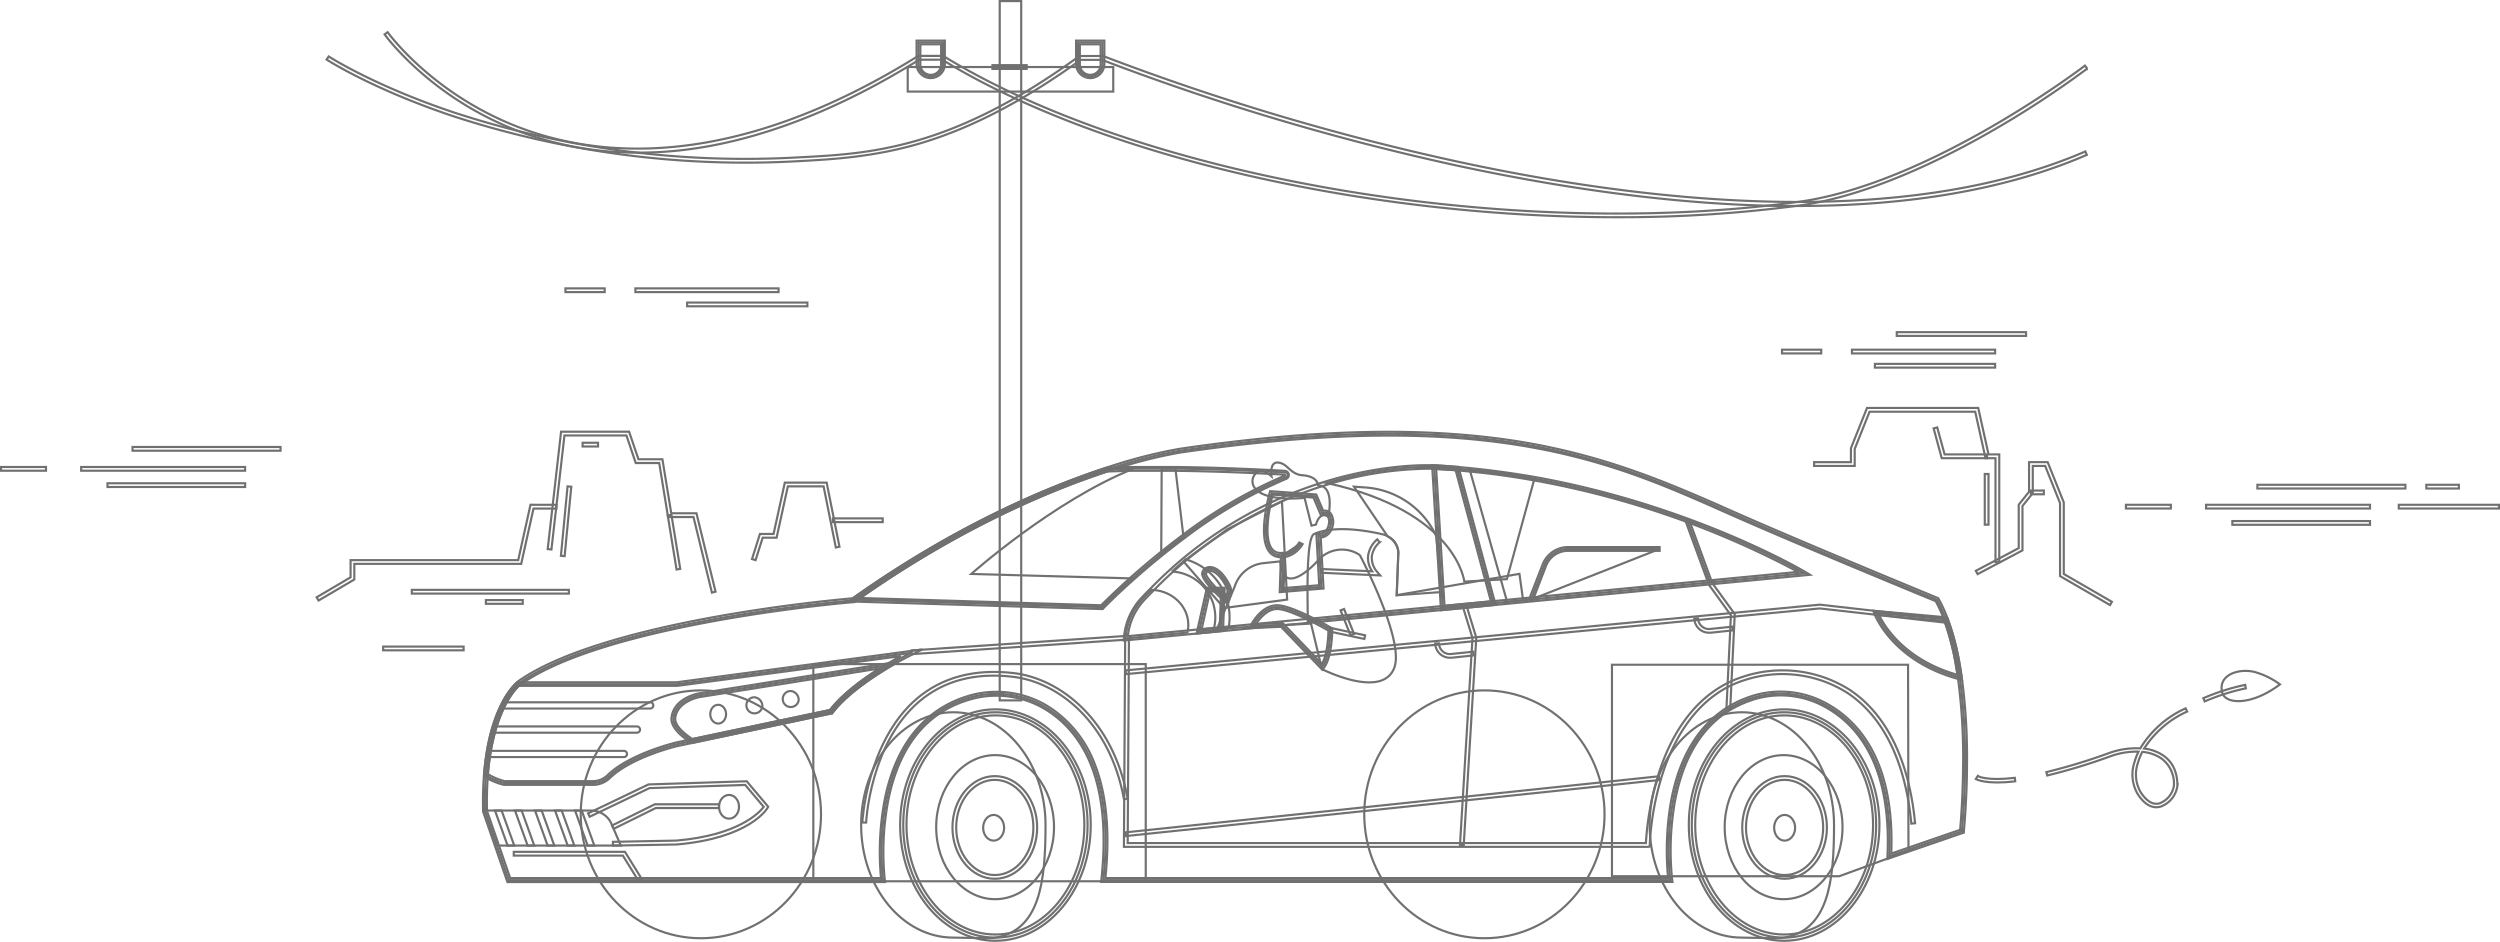 <svg xmlns="http://www.w3.org/2000/svg" width="1154.405" height="434.914" viewBox="0 0 1154.405 434.914">
  <g id="Layer_2" data-name="Layer 2" transform="translate(0.5 0.5)">
    <g id="Layer_1" data-name="Layer 1">
      <g id="Hills" transform="translate(837.186 187.871)">
        <path id="Path_10019" data-name="Path 10019" d="M493.237,162.706h-1.745v-48h-4.6l-4.764-21.456H433.344l-6.858,17.186v7.843H407.74v-1.745h17v-6.447L432.174,91.5h51.351l4.764,21.456h4.948Z" transform="translate(-407.74 -91.5)" fill="none" stroke="#707070" stroke-width="1"/>
        <path id="Path_10020" data-name="Path 10020" d="M506.077,169.681,483,156.314V122.621l-6.878-17.186h-5.708v12.545l-4.764,5.954v20.491L444.931,155.39l-.821-1.519,19.814-10.492v-20.04l4.764-5.975V103.69h8.6l7.433,18.582v33.057l22.216,12.853Z" transform="translate(-369.434 -78.661)" fill="none" stroke="#707070" stroke-width="1"/>
        <rect id="Rectangle_1387" data-name="Rectangle 1387" width="5.954" height="1.725" transform="translate(100.116 38.149)" fill="none" stroke="#707070" stroke-width="1"/>
        <path id="Path_10021" data-name="Path 10021" d="M459.279,110.088H438.357L434.62,96.332l1.663-.452,3.408,12.463h19.588Z" transform="translate(-379.429 -86.887)" fill="none" stroke="#707070" stroke-width="1"/>
        <rect id="Rectangle_1388" data-name="Rectangle 1388" width="1.725" height="23.407" transform="translate(78.803 30.491)" fill="none" stroke="#707070" stroke-width="1"/>
      </g>
      <g id="Hills-2" data-name="Hills" transform="translate(145.718 198.856)">
        <path id="Path_10022" data-name="Path 10022" d="M71.853,157.486l-.883-1.5,15.666-9.219v-7.925h77.407l5.667-25.563H181.7v1.745H171.106l-5.687,25.542H88.361v7.207Z" transform="translate(-70.97 -79.545)" fill="none" stroke="#707070" stroke-width="1"/>
        <rect id="Rectangle_1389" data-name="Rectangle 1389" width="72.52" height="1.725" transform="translate(43.939 73.013)" fill="none" stroke="#707070" stroke-width="1"/>
        <rect id="Rectangle_1390" data-name="Rectangle 1390" width="17.021" height="1.725" transform="translate(78.146 77.735)" fill="none" stroke="#707070" stroke-width="1"/>
        <path id="Path_10023" data-name="Path 10023" d="M198.756,171.136l-8.5-34.9H178.511L174.425,111.3H163.584l-4.291-12.73H130.671l-6.016,52.665-1.725-.205,6.18-54.185h31.415l4.312,12.73H175.9l4.086,24.926h11.642l8.808,36.2Z" transform="translate(-16.244 -96.85)" fill="none" stroke="#707070" stroke-width="1"/>
        <rect id="Rectangle_1391" data-name="Rectangle 1391" width="1.725" height="25.255" transform="matrix(0.987, -0.161, 0.161, 0.987, 162.123, 38.682)" fill="none" stroke="#707070" stroke-width="1"/>
        <rect id="Rectangle_1392" data-name="Rectangle 1392" width="7.125" height="1.725" transform="translate(122.804 5.092)" fill="none" stroke="#707070" stroke-width="1"/>
        <rect id="Rectangle_1393" data-name="Rectangle 1393" width="32.195" height="1.725" transform="translate(112.794 57.287) rotate(-84.54)" fill="none" stroke="#707070" stroke-width="1"/>
        <rect id="Rectangle_1394" data-name="Rectangle 1394" width="37.143" height="1.725" transform="translate(30.716 99.212)" fill="none" stroke="#707070" stroke-width="1"/>
        <path id="Path_10024" data-name="Path 10024" d="M170.523,144.088l-1.643-.513,3.655-11.58h6.3l5.195-23.694h19.321l5.913,29.587-1.684.349-5.646-28.211H185.429l-5.195,23.694h-6.427Z" transform="translate(32.152 -84.79)" fill="none" stroke="#707070" stroke-width="1"/>
        <rect id="Rectangle_1395" data-name="Rectangle 1395" width="22.976" height="1.725" transform="translate(238.401 40.018)" fill="none" stroke="#707070" stroke-width="1"/>
      </g>
      <g id="Power_pole" data-name="Power pole" transform="translate(150.317)">
        <path id="Path_10025" data-name="Path 10025" d="M523.487,86.748c-114.714,0-238.175-27.616-311.927-72.869l.9-1.478c91.923,56.423,261.52,85.415,394.529,67.264,60.632-8.213,131.736-62.377,132.454-62.932l1.047,1.376a446.427,446.427,0,0,1-43.467,28.478c-23.325,13.469-57.86,30.45-89.788,34.8a625.662,625.662,0,0,1-83.751,5.359Z" transform="translate(72.505 13.06)" fill="none" stroke="#707070" stroke-width="1"/>
        <rect id="Rectangle_1396" data-name="Rectangle 1396" width="9.917" height="322.912" transform="translate(310.819)" fill="none" stroke="#707070" stroke-width="1"/>
        <rect id="Rectangle_1397" data-name="Rectangle 1397" width="94.901" height="11.334" transform="translate(268.337 30.449)" fill="none" stroke="#707070" stroke-width="1"/>
        <path id="Path_10026" data-name="Path 10026" d="M206.31,9.31v9.917a5.687,5.687,0,0,0,5.667,5.667h0a5.667,5.667,0,0,0,5.667-5.667V9.31Z" transform="translate(66.976 9.806)" fill="none" stroke="#707070" stroke-width="1"/>
        <path id="Path_10027" data-name="Path 10027" d="M212.419,26.2a6.55,6.55,0,0,1-6.529-6.529V8.89h13.059V19.669A6.529,6.529,0,0,1,212.419,26.2Zm-4.784-15.584v9.055a4.8,4.8,0,1,0,9.589,0V10.615Z" transform="translate(66.533 9.363)" fill="none" stroke="#707070" stroke-width="1"/>
        <path id="Path_10028" data-name="Path 10028" d="M242.18,9.31v9.917a5.688,5.688,0,0,0,5.667,5.667h0a5.667,5.667,0,0,0,5.667-5.667V9.31Z" transform="translate(104.755 9.806)" fill="none" stroke="#707070" stroke-width="1"/>
        <path id="Path_10029" data-name="Path 10029" d="M248.289,26.2a6.55,6.55,0,0,1-6.529-6.529V8.89h13.059V19.669a6.529,6.529,0,0,1-6.529,6.529Zm-4.784-15.584v9.055a4.8,4.8,0,1,0,9.589,0V10.615Z" transform="translate(104.313 9.363)" fill="none" stroke="#707070" stroke-width="1"/>
        <path id="Path_10030" data-name="Path 10030" d="M203.3,62.6A154.218,154.218,0,0,1,147.683,52.52C107.07,36.936,86.455,8.294,86.25,8.006L87.667,7c.205.287,20.532,28.561,60.714,43.939,37.081,14.208,99.089,20.019,184.052-32.852l.226-.144H343.4v1.745H333.131C295.413,43.137,258.989,57.14,224.864,61.308A175.426,175.426,0,0,1,203.3,62.6Z" transform="translate(-59.476 7.373)" fill="none" stroke="#707070" stroke-width="1"/>
        <path id="Path_10031" data-name="Path 10031" d="M752.523,81.606h-8.008c-44.637-.678-94.613-6.919-148.531-18.479a1142.806,1142.806,0,0,1-164.731-48.99H421.4c-26.261,18.89-50.407,31.517-74.122,38.56-21.682,6.386-40.8,7.371-56.156,8.213a435,435,0,0,1-159.68-20.84C94.3,27.626,73.415,14.136,73.21,13.993l.945-1.437c.205.123,20.943,13.531,57.9,25.891A432.966,432.966,0,0,0,291.017,59.164c33.036-1.684,70.467-3.614,129.58-46.649l.226-.164h10.923A1135.235,1135.235,0,0,0,596.354,61.32c84.511,18.212,203.27,32.174,288.972-4.887L886,58.014C849.805,73.68,804.921,81.606,752.523,81.606Z" transform="translate(-73.21 13.007)" fill="none" stroke="#707070" stroke-width="1"/>
        <rect id="Rectangle_1398" data-name="Rectangle 1398" width="15.81" height="1.725" transform="translate(307.451 29.587)" fill="none" stroke="#707070" stroke-width="1"/>
      </g>
      <g id="Cloud" transform="translate(981.179 223.351)">
        <rect id="Rectangle_1399" data-name="Rectangle 1399" width="63.568" height="1.725" transform="translate(49.134 16.754)" fill="none" stroke="#707070" stroke-width="1"/>
        <rect id="Rectangle_1400" data-name="Rectangle 1400" width="15.03" height="1.725" transform="translate(138.717)" fill="none" stroke="#707070" stroke-width="1"/>
        <rect id="Rectangle_1401" data-name="Rectangle 1401" width="68.352" height="1.725" transform="translate(60.694)" fill="none" stroke="#707070" stroke-width="1"/>
        <rect id="Rectangle_1402" data-name="Rectangle 1402" width="46.239" height="1.725" transform="translate(125.986 9.24)" fill="none" stroke="#707070" stroke-width="1"/>
        <rect id="Rectangle_1403" data-name="Rectangle 1403" width="75.703" height="1.725" transform="translate(36.999 9.24)" fill="none" stroke="#707070" stroke-width="1"/>
        <rect id="Rectangle_1404" data-name="Rectangle 1404" width="20.738" height="1.725" transform="translate(0 9.24)" fill="none" stroke="#707070" stroke-width="1"/>
      </g>
      <g id="Cloud-2" data-name="Cloud" transform="translate(0 205.898)">
        <rect id="Rectangle_1405" data-name="Rectangle 1405" width="63.568" height="1.725" transform="translate(49.134 16.754)" fill="none" stroke="#707070" stroke-width="1"/>
        <rect id="Rectangle_1406" data-name="Rectangle 1406" width="68.352" height="1.725" transform="translate(60.694)" fill="none" stroke="#707070" stroke-width="1"/>
        <rect id="Rectangle_1407" data-name="Rectangle 1407" width="75.703" height="1.725" transform="translate(36.979 9.24)" fill="none" stroke="#707070" stroke-width="1"/>
        <rect id="Rectangle_1408" data-name="Rectangle 1408" width="20.738" height="1.725" transform="translate(0 9.24)" fill="none" stroke="#707070" stroke-width="1"/>
      </g>
      <g id="Cloud-3" data-name="Cloud" transform="translate(822.362 152.884)">
        <rect id="Rectangle_1409" data-name="Rectangle 1409" width="55.519" height="1.725" transform="translate(42.892 14.64)" fill="none" stroke="#707070" stroke-width="1"/>
        <rect id="Rectangle_1410" data-name="Rectangle 1410" width="59.708" height="1.725" transform="translate(52.994)" fill="none" stroke="#707070" stroke-width="1"/>
        <rect id="Rectangle_1411" data-name="Rectangle 1411" width="66.114" height="1.725" transform="translate(32.297 8.09)" fill="none" stroke="#707070" stroke-width="1"/>
        <rect id="Rectangle_1412" data-name="Rectangle 1412" width="18.11" height="1.725" transform="translate(0 8.09)" fill="none" stroke="#707070" stroke-width="1"/>
      </g>
      <g id="Cloud-4" data-name="Cloud" transform="translate(260.597 132.66)">
        <rect id="Rectangle_1413" data-name="Rectangle 1413" width="55.519" height="1.725" transform="translate(56.197 6.55)" fill="none" stroke="#707070" stroke-width="1"/>
        <rect id="Rectangle_1414" data-name="Rectangle 1414" width="66.114" height="1.725" transform="translate(32.297)" fill="none" stroke="#707070" stroke-width="1"/>
        <rect id="Rectangle_1415" data-name="Rectangle 1415" width="18.11" height="1.725" fill="none" stroke="#707070" stroke-width="1"/>
      </g>
      <g id="Car" transform="translate(222.519 198.89)">
        <path id="Path_10032" data-name="Path 10032" d="M499.19,235.2,467.2,246.922H362.28V149.25H499Z" transform="translate(159.047 -41.694)" fill="none" stroke="#707070" stroke-width="1"/>
        <path id="Path_10033" data-name="Path 10033" d="M455.9,211.969c0,26.528-2.669,48.929-23.653,52.152-1.766.267-17.1-.123-18.931-.123-23.51,0-42.564-23.284-42.564-52.029S389.8,159.94,413.314,159.94,455.9,183.244,455.9,211.969Z" transform="translate(167.968 -30.435)" fill="none" stroke="#707070" stroke-width="1"/>
        <ellipse id="Ellipse_139" data-name="Ellipse 139" cx="42.564" cy="52.029" rx="42.564" ry="52.029" transform="translate(558.182 129.505)" fill="none" stroke="#707070" stroke-width="1"/>
        <path id="Path_10034" data-name="Path 10034" d="M423.581,266.151c-24.29,0-44.021-24-44.021-53.487s19.732-53.384,44.021-53.384,44,23.982,44,53.384S447.769,266.151,423.581,266.151Zm0-104.078c-22.586,0-41.065,22.709-41.065,50.592S401,263.256,423.581,263.256s41.065-22.586,41.065-50.592S446.167,162.072,423.581,162.072Z" transform="translate(177.247 -31.13)" fill="none" stroke="#707070" stroke-width="1"/>
        <ellipse id="Ellipse_140" data-name="Ellipse 140" cx="27.205" cy="33.262" rx="27.205" ry="33.262" transform="translate(573.376 149.298)" fill="none" stroke="#707070" stroke-width="1"/>
        <ellipse id="Ellipse_141" data-name="Ellipse 141" cx="55.478" cy="57.224" rx="55.478" ry="57.224" transform="translate(406.941 119.403)" fill="none" stroke="#707070" stroke-width="1"/>
        <rect id="Rectangle_1416" data-name="Rectangle 1416" width="153.5" height="100.28" transform="translate(152.545 107.268)" fill="none" stroke="#707070" stroke-width="1"/>
        <path id="Path_10035" data-name="Path 10035" d="M278.568,211.969c0,26.528-2.669,48.929-23.653,52.152-1.766.267-17.1-.123-18.931-.123-23.51,0-42.564-23.284-42.564-52.029s19.054-52.029,42.564-52.029S278.568,183.244,278.568,211.969Z" transform="translate(-18.802 -30.435)" fill="none" stroke="#707070" stroke-width="1"/>
        <ellipse id="Ellipse_142" data-name="Ellipse 142" cx="55.478" cy="57.224" rx="55.478" ry="57.224" transform="translate(45.141 119.403)" fill="none" stroke="#707070" stroke-width="1"/>
        <path id="Path_10036" data-name="Path 10036" d="M792.252,250.825c0,6.16-.246,11.745-.472,16.426-.431,8.357-.965,13.633-.965,13.633l-33.529,11.56c2.053-45.664-16.775-63.794-31.743-70.98a43.261,43.261,0,0,0-32.954-1.622c-45.479,15.913-36.424,83.587-36.424,83.587H394.356c5.318-48.272-10.43-69.112-24.762-78.6a44.617,44.617,0,0,0-34.371-6.344c-52.111,12.319-42.584,84.942-42.584,84.942H119.818l-10.964-31.8v-.287a156.663,156.663,0,0,1,.411-16.241c2.218-28.745,12.114-39.648,14.8-42.132l.7-.575c41.065-28.889,154.3-38.149,154.3-38.149l.39-.267c47.224-33.488,89.275-51.105,116.747-60.1a223.579,223.579,0,0,1,33.427-8.685c138.7-20.224,194.5,1.951,252.548,27.739,36.157,16.056,97.1,41.065,97.1,41.065q.534.924.985,1.848a71.131,71.131,0,0,1,3.141,7.166,117.72,117.72,0,0,1,5.667,21.785c.308,1.7.575,3.408.821,5.133a282.485,282.485,0,0,1,2.361,40.9Z" transform="translate(-107.919 -96.393)" fill="none" stroke="#707070" stroke-width="1"/>
        <path id="Path_10037" data-name="Path 10037" d="M656.62,304.7H393.806l.123-.965c4.106-38.108-4.106-64.266-24.372-77.777a43.734,43.734,0,0,0-33.694-6.16c-21.272,5.072-34.782,20.7-40.2,46.465a126.989,126.989,0,0,0-1.745,37.513l.144.986h-174.4l-11.231-32.523v-.575a161.723,161.723,0,0,1,.411-16.3c2.238-28.745,12.114-39.956,15.091-42.707a7.589,7.589,0,0,1,.76-.637c21.333-15.03,62.3-24.639,92.888-30.059,31.5-5.585,58.784-7.987,61.6-8.213l.185-.123c47.615-33.714,89.911-51.331,117.034-60.242a230.833,230.833,0,0,1,33.57-8.644c63.794-9.3,113.605-10.266,156.805-3.388,37.882,6.16,66.011,17.76,96.235,31.189,35.726,15.871,96.5,40.777,97.077,41.065l.287.123.144.267c.328.6.678,1.232,1.006,1.868a69.361,69.361,0,0,1,3.182,7.248,120.468,120.468,0,0,1,5.708,21.949c.308,1.868.575,3.552.8,5.154a277.924,277.924,0,0,1,2.423,41.065c0,5.3-.205,10.821-.493,16.426-.411,8.213-.965,13.634-.965,13.675v.554L756.92,294.087v-1.273c2.053-44.576-15.851-62.767-31.25-70.159a42.071,42.071,0,0,0-32.3-1.581c-18.479,6.488-30.2,22.319-34.7,47.06a129.56,129.56,0,0,0-1.17,35.583l.144.986Zm-260.761-1.745H655.634a132.431,132.431,0,0,1,1.273-35.09c4.537-25.07,16.939-41.8,35.849-48.436a43.693,43.693,0,0,1,33.611,1.663c15.728,7.556,34.022,25.932,32.3,70.529l31.8-10.964c.144-1.56.554-6.324.9-13.038.267-5.564.431-11.046.472-16.323h0a277.7,277.7,0,0,0-2.382-40.88c-.226-1.6-.493-3.265-.8-5.092a118.763,118.763,0,0,0-5.544-21.641,70.275,70.275,0,0,0-3.1-7.063c-.288-.534-.554-1.068-.842-1.56-4.537-1.868-62.336-25.6-96.831-40.921-53.672-23.859-109.191-48.518-252.076-27.678a221.182,221.182,0,0,0-33.283,8.644c-26.98,8.829-69.071,26.4-116.521,60l-.575.411h-.226c-1.15,0-113.523,9.548-153.89,37.985h0s-.226.164-.6.493c-2.854,2.649-12.319,13.408-14.537,41.558-.39,5.071-.534,10.492-.411,16.159v.164l10.718,31.065H292.171a129.7,129.7,0,0,1,1.889-37.122c5.482-26.1,19.814-42.625,41.475-47.779a45.459,45.459,0,0,1,34.987,6.406A53.815,53.815,0,0,1,390.6,249.614c5.688,14.024,7.412,31.948,5.174,53.343Z" transform="translate(-108.375 -96.866)" fill="none" stroke="#707070" stroke-width="1"/>
        <path id="Path_10038" data-name="Path 10038" d="M280.395,132.36l-.7,18.315-10.287.986,4.332-19.3Z" transform="translate(61.233 -59.483)" fill="none" stroke="#707070" stroke-width="1"/>
        <path id="Path_10039" data-name="Path 10039" d="M268.87,153.088l4.743-21.148h8.213l-.76,19.957Zm6.16-19.424-3.84,17.473,8.336-.821.637-16.652Z" transform="translate(60.664 -59.926)" fill="none" stroke="#707070" stroke-width="1"/>
        <ellipse id="Ellipse_143" data-name="Ellipse 143" cx="42.564" cy="52.029" rx="42.564" ry="52.029" transform="translate(194.062 129.505)" fill="none" stroke="#707070" stroke-width="1"/>
        <path id="Path_10040" data-name="Path 10040" d="M246.191,266.151c-24.269,0-44-24-44-53.487s19.732-53.384,44-53.384,44.021,23.982,44.021,53.384S270.46,266.151,246.191,266.151Zm0-104.078c-22.586,0-41.065,22.709-41.065,50.592s18.479,50.592,41.065,50.592,41.065-22.586,41.065-50.592S268.879,162.072,246.191,162.072Z" transform="translate(-9.566 -31.13)" fill="none" stroke="#707070" stroke-width="1"/>
        <path id="Path_10041" data-name="Path 10041" d="M252.48,185.343l.123-1.643a30.471,30.471,0,0,1,8.213-18.212c1.252-1.355,2.567-2.731,4.107-4.23a189.6,189.6,0,0,1,81.021-49.442c28.417-8.6,49.483-7.392,49.688-7.371h.185c3.449.185,6.9.431,10.636.739,1.868.144,3.778.329,5.852.534,9.917.986,20,2.382,29.957,4.106,72.849,13.038,124.323,43.488,124.837,43.8l2.259,1.355Zm140.051-79.337a164.587,164.587,0,0,0-46.075,7.351,187.911,187.911,0,0,0-80.425,49.113c-1.458,1.478-2.772,2.854-4,4.107a28.869,28.869,0,0,0-7.659,16.754l309.5-29.69a415.242,415.242,0,0,0-121.9-42.235c-9.917-1.766-19.958-3.183-29.813-4.106-2.053-.205-3.983-.39-5.831-.534-3.716-.308-7.166-.554-10.533-.739h-.246S394.441,106.006,392.531,106.006Z" transform="translate(43.402 -88.957)" fill="none" stroke="#707070" stroke-width="1"/>
        <path id="Path_10042" data-name="Path 10042" d="M390.991,109.113a221.912,221.912,0,0,0-47.224,27.513h0c-3.634,2.69-7.063,5.359-10.266,7.967h0c-5.01,4.106-9.486,7.864-13.284,11.272-8.726,7.761-13.942,13.161-13.942,13.161L191.95,165.577c47.224-33.488,89.275-51.105,116.747-60.1l6.488-.205,5.462-.123h19.4c21.354.246,41.516,1.252,50.674,1.766a1.109,1.109,0,0,1,.267,2.2Z" transform="translate(-20.351 -88.142)" fill="none" stroke="#707070" stroke-width="1"/>
        <path id="Path_10043" data-name="Path 10043" d="M308,170.381h-.39L190.58,166.849l2.053-1.5c47.615-33.714,89.911-51.331,117.034-60.242h.1l6.632-.205,5.482-.123h19.444c21.087.246,40.818,1.211,50.715,1.766a2.053,2.053,0,0,1,1.848,1.663,1.93,1.93,0,0,1-1.211,2.053h0a217.89,217.89,0,0,0-47,27.411c-3.408,2.546-6.858,5.215-10.266,7.967h0c-4.5,3.614-8.952,7.412-13.243,11.231-8.6,7.659-13.839,13.079-13.88,13.141Zm-112.066-5.113,111.347,3.367c1.191-1.211,6.16-6.16,13.7-12.956,4.332-3.84,8.808-7.638,13.346-11.293h0c3.429-2.751,6.878-5.441,10.266-7.967A220.863,220.863,0,0,1,392,108.784h0a.246.246,0,0,0,.164-.267.226.226,0,0,0-.246-.205c-9.876-.554-29.587-1.519-50.612-1.766H321.925c-1.827,0-3.655,0-5.462.123l-6.365.185c-26.466,8.644-67.675,25.85-114.16,58.415Z" transform="translate(-21.794 -88.532)" fill="none" stroke="#707070" stroke-width="1"/>
        <path id="Path_10044" data-name="Path 10044" d="M494.391,239.28H252.52l.575-95.66h1.745l-.575,93.915H493.549a133.256,133.256,0,0,1,6.16-32.852c7.6-23.222,21.087-38.457,39.011-44.062a58,58,0,0,1,48.949,6.16c16.98,11.272,27.411,32.564,30.183,61.6l-1.725.164c-2.71-28.478-12.894-49.278-29.423-60.283a56.156,56.156,0,0,0-47.471-6.016c-21.908,6.837-32.667,27.1-37.841,42.892a128.963,128.963,0,0,0-6.057,33.16v.862Z" transform="translate(43.444 -47.624)" fill="none" stroke="#707070" stroke-width="1"/>
        <path id="Path_10045" data-name="Path 10045" d="M329.825,246.3l-1.725-.1,5.77-95.5-4.291-14,1.663-.513,4.373,14.311v.144Z" transform="translate(123.047 -55.46)" fill="none" stroke="#707070" stroke-width="1"/>
        <path id="Path_10046" data-name="Path 10046" d="M394.126,189.448l-1.745-.082,2.074-43.221-10.574-14.64,1.4-1.006,10.944,15.112Z" transform="translate(181.797 -61.442)" fill="none" stroke="#707070" stroke-width="1"/>
        <ellipse id="Ellipse_144" data-name="Ellipse 144" cx="27.205" cy="33.262" rx="27.205" ry="33.262" transform="translate(209.276 149.298)" fill="none" stroke="#707070" stroke-width="1"/>
        <path id="Path_10047" data-name="Path 10047" d="M233.507,221.709c-10.779,0-19.547-10.636-19.547-23.694s8.767-23.715,19.547-23.715,19.567,10.636,19.567,23.715S244.286,221.709,233.507,221.709Zm0-45.684c-9.814,0-17.822,9.876-17.822,21.99s8.008,21.97,17.822,21.97,17.822-9.856,17.822-21.97S243.342,176.025,233.507,176.025Z" transform="translate(2.831 -15.311)" fill="none" stroke="#707070" stroke-width="1"/>
        <ellipse id="Ellipse_145" data-name="Ellipse 145" cx="4.846" cy="5.934" rx="4.846" ry="5.934" transform="translate(230.958 176.914)" fill="none" stroke="#707070" stroke-width="1"/>
        <ellipse id="Ellipse_146" data-name="Ellipse 146" cx="4.846" cy="5.934" rx="4.846" ry="5.934" transform="translate(596.208 176.914)" fill="none" stroke="#707070" stroke-width="1"/>
        <path id="Path_10048" data-name="Path 10048" d="M411.137,221.709c-10.8,0-19.567-10.636-19.567-23.694s8.767-23.715,19.567-23.715,19.547,10.636,19.547,23.715S421.917,221.709,411.137,221.709Zm0-45.684c-9.835,0-17.822,9.876-17.822,21.99s7.987,21.97,17.822,21.97,17.822-9.856,17.822-21.97S420.952,176.025,411.137,176.025Z" transform="translate(189.896 -15.311)" fill="none" stroke="#707070" stroke-width="1"/>
        <path id="Path_10049" data-name="Path 10049" d="M305.412,146.58s-4.353,2.053-10.266,5.626c-8.5,5.072-20.245,13-26.692,21.538l-64.246,13.572-6.837,1.437s-21.333,5.051-31.456,14.886a10.553,10.553,0,0,1-7.33,3.039h-41a28.15,28.15,0,0,1-8.562-3.532q.349-4.5.924-8.439c.144-.986.308-2.053.472-2.875.534-3.059,1.15-5.852,1.827-8.377.267-1.006.554-2.053.842-2.9a67.985,67.985,0,0,1,3.141-8.213c.493-1.047.986-2.053,1.458-2.875a32.563,32.563,0,0,1,6.16-8.4h73.424Z" transform="translate(-107.695 -44.506)" fill="none" stroke="#707070" stroke-width="1"/>
        <path id="Path_10050" data-name="Path 10050" d="M158.976,208.352H117.911a29.649,29.649,0,0,1-8.849-3.655l-.452-.267V203.9c.226-2.916.534-5.79.945-8.5.144-.986.287-2.053.452-2.9.534-3,1.15-5.852,1.848-8.459.287-1.047.575-2.053.862-2.916a62.832,62.832,0,0,1,3.182-8.377c.472-1.006.965-2.053,1.478-2.957a33.385,33.385,0,0,1,6.406-8.6l.246-.226H197.7L311.018,145.81l-4.8,2.443s-4.394,2.053-10.266,5.605c-8.562,5.071-20.1,12.915-26.487,21.292l-.185.267h-.329l-71.083,15.03c-.185,0-21.189,5.092-31.045,14.66A11.334,11.334,0,0,1,158.976,208.352Zm-40.88-1.725h40.88a9.568,9.568,0,0,0,6.714-2.792c10.266-9.9,31-14.886,31.887-15.112l70.775-14.948c6.591-8.521,18.171-16.426,26.795-21.5,2.238-1.335,4.291-2.484,5.934-3.388L197.823,162.626H124.6a31.723,31.723,0,0,0-5.729,7.925c-.493.9-.965,1.868-1.417,2.833a66.952,66.952,0,0,0-3.121,8.213c-.287.883-.554,1.827-.821,2.854-.7,2.567-1.314,5.359-1.827,8.213-.144.924-.308,1.889-.452,2.875-.37,2.5-.657,5.133-.883,7.823a28.479,28.479,0,0,0,7.741,3.265Z" transform="translate(-108.127 -45.317)" fill="none" stroke="#707070" stroke-width="1"/>
        <path id="Path_10051" data-name="Path 10051" d="M171.536,198.22H114.312l-5.482-15.892v-.287h48.99a10.266,10.266,0,0,1,9.465,6.262Z" transform="translate(-107.896 -7.159)" fill="none" stroke="#707070" stroke-width="1"/>
        <path id="Path_10052" data-name="Path 10052" d="M250.723,149.32c-8.5,5.072-20.245,13-26.692,21.538L159.785,184.43c-4.825-3.183-8.952-7-8.562-10.7.862-8.377,11.56-10.389,11.56-10.389Z" transform="translate(-63.273 -41.621)" fill="none" stroke="#707070" stroke-width="1"/>
        <path id="Path_10053" data-name="Path 10053" d="M160.046,186.155l-.308-.205c-6.3-4.106-9.322-8.008-8.952-11.5.924-8.911,11.786-11.067,12.319-11.17l92.4-14.722-3.9,2.32c-8.562,5.072-20.1,12.915-26.487,21.292l-.185.267H224.6ZM247,151.681l-83.669,13.3s-10.04,2.053-10.821,9.65c-.287,2.69,2.443,6.036,7.884,9.671l63.65-13.428c5.585-7.33,14.968-14.188,22.955-19.2Z" transform="translate(-63.738 -42.421)" fill="none" stroke="#707070" stroke-width="1"/>
        <path id="Path_10054" data-name="Path 10054" d="M182.648,159.137h0a1.437,1.437,0,0,1-1.437,1.437H112.53c.493-1.047.986-2.053,1.458-2.875h67.264A1.437,1.437,0,0,1,182.648,159.137Z" transform="translate(-103.999 -32.794)" fill="none" stroke="#707070" stroke-width="1"/>
        <path id="Path_10055" data-name="Path 10055" d="M111.432,163.13h65.7a1.458,1.458,0,0,1,1.437,1.437h0a1.458,1.458,0,0,1-1.437,1.458H110.59Z" transform="translate(-106.042 -27.075)" fill="none" stroke="#707070" stroke-width="1"/>
        <path id="Path_10056" data-name="Path 10056" d="M109.942,168.62H172.3a1.437,1.437,0,0,1,1.437,1.437h0a1.437,1.437,0,0,1-1.437,1.437H109.47Z" transform="translate(-107.221 -21.293)" fill="none" stroke="#707070" stroke-width="1"/>
        <path id="Path_10057" data-name="Path 10057" d="M143.488,205.15v-1.725l29.361-.575c28.91-2.5,38.457-13.141,40.264-15.564l-8.562-10.143-44.227,1.478-27.575,13.223-.739-1.56,27.9-13.367h.185l45.171-1.458,9.917,11.765-.308.534c-.329.575-8.4,14-41.989,16.9Z" transform="translate(-83.482 -14.089)" fill="none" stroke="#707070" stroke-width="1"/>
        <path id="Path_10058" data-name="Path 10058" d="M195.435,220.419H193.69c0-.37,2.053-37.451,25.173-57.2,11.642-9.9,26.692-13.88,44.576-11.827,21.477,2.484,46.116,21.374,52.768,58l-1.7.308c-6.488-35.767-30.429-54.185-51.331-56.587-17.432-2.053-31.969,1.848-43.241,11.437C197.365,183.707,195.435,220.049,195.435,220.419Z" transform="translate(-18.518 -39.994)" fill="none" stroke="#707070" stroke-width="1"/>
        <ellipse id="Ellipse_147" data-name="Ellipse 147" cx="4.62" cy="5.482" rx="4.62" ry="5.482" transform="translate(108.996 167.674)" fill="none" stroke="#707070" stroke-width="1"/>
        <path id="Path_10059" data-name="Path 10059" d="M183.133,159.492a3.7,3.7,0,1,1-3.634-4.332A4.106,4.106,0,0,1,183.133,159.492Z" transform="translate(-37.364 -35.47)" fill="none" stroke="#707070" stroke-width="1"/>
        <path id="Path_10060" data-name="Path 10060" d="M175,160.9a3.716,3.716,0,1,1-3.655-4.332A4.106,4.106,0,0,1,175,160.9Z" transform="translate(-45.981 -33.985)" fill="none" stroke="#707070" stroke-width="1"/>
        <ellipse id="Ellipse_148" data-name="Ellipse 148" cx="3.655" cy="4.332" rx="3.655" ry="4.332" transform="translate(104.951 126.055)" fill="none" stroke="#707070" stroke-width="1"/>
        <path id="Path_10061" data-name="Path 10061" d="M393.369,151.634l-7.392.7-92.067,8.849c.123-5.934-1.17-38.4,2.977-40.2,9.24-4.106,24.1-1.581,31.435.123a9.732,9.732,0,0,1,7.453,8.213l-.76,19.916,56.649-9.835Z" transform="translate(86.934 -73.809)" fill="none" stroke="#707070" stroke-width="1"/>
        <path id="Path_10062" data-name="Path 10062" d="M253.064,167.812l-.164-1.725L573.472,135.74l58.743,6.652-.185,1.725-58.579-6.632Z" transform="translate(43.844 -55.923)" fill="none" stroke="#707070" stroke-width="1"/>
        <rect id="Rectangle_1417" data-name="Rectangle 1417" width="247.62" height="1.725" transform="translate(296.767 184.952) rotate(-6)" fill="none" stroke="#707070" stroke-width="1"/>
        <path id="Path_10063" data-name="Path 10063" d="M324.179,137.722,296.83,136.47v-1.725l23.653,1.068a10.862,10.862,0,0,1-1.868-7.227,12.32,12.32,0,0,1,4.23-7.535l1.068,1.376-.534-.7.534.7a10.574,10.574,0,0,0-3.573,6.365,9.958,9.958,0,0,0,2.566,7.433Z" transform="translate(90.113 -71.396)" fill="none" stroke="#707070" stroke-width="1"/>
        <path id="Path_10064" data-name="Path 10064" d="M138.18,191.953l-.78-1.54,19.732-9.773H186.8v1.725H157.542Z" transform="translate(-77.805 -8.633)" fill="none" stroke="#707070" stroke-width="1"/>
        <path id="Path_10065" data-name="Path 10065" d="M484.714,153.24,347.558,166.4l-17.268-61C419.544,114.249,484.714,153.24,484.714,153.24Z" transform="translate(125.354 -87.879)" fill="none" stroke="#707070" stroke-width="1"/>
        <path id="Path_10066" data-name="Path 10066" d="M379.2,116.77l10.369,28.253Z" transform="translate(176.868 -75.903)" fill="none" stroke="#707070" stroke-width="1"/>
        <rect id="Rectangle_1418" data-name="Rectangle 1418" width="1.725" height="30.1" transform="translate(555.275 41.122) rotate(-20.14)" fill="none" stroke="#707070" stroke-width="1"/>
        <path id="Path_10067" data-name="Path 10067" d="M403.46,123.21H361.245a11.827,11.827,0,0,0-11.005,7.535L344.08,146.6Z" transform="translate(139.878 -69.121)" fill="none" stroke="#707070" stroke-width="1"/>
        <path id="Path_10068" data-name="Path 10068" d="M345.3,147.347l-1.622-.636,6.16-15.83a12.566,12.566,0,0,1,11.806-8.09h42.235v1.745H361.666A10.862,10.862,0,0,0,351.4,131.5Z" transform="translate(139.457 -69.563)" fill="none" stroke="#707070" stroke-width="1"/>
        <path id="Path_10069" data-name="Path 10069" d="M394.037,110.226l-12.71,46.342-19.649,1.15s-3.552-32.462-63.548-45.541c28.6-8.644,49.4-7.33,49.4-7.33q8.439.431,16.631,1.273C374.469,107.064,384.448,108.5,394.037,110.226Z" transform="translate(91.482 -88.537)" fill="none" stroke="#707070" stroke-width="1"/>
        <path id="Path_10070" data-name="Path 10070" d="M349.588,167.692l-1.581.144-21.764,2.053L322.3,104.76c3.573.205,7.084.452,10.574.739Z" transform="translate(116.938 -88.553)" fill="none" stroke="#707070" stroke-width="1"/>
        <path id="Path_10071" data-name="Path 10071" d="M325.936,171.357,321.83,104.38h.986c3.388.185,6.837.431,10.574.739h.616l.144.6,17,63.137Zm-2.217-65.149,3.84,63.1,21.436-2.053-16.3-60.591c-3.141-.164-6.078-.37-8.973-.534Z" transform="translate(116.443 -88.953)" fill="none" stroke="#707070" stroke-width="1"/>
        <path id="Path_10072" data-name="Path 10072" d="M281.83,148.62a15.033,15.033,0,0,1-.411,3.491l-28.5,2.73v-.616a29.382,29.382,0,0,1,7.9-17.7c1.335-1.437,2.669-2.833,4.106-4.106C274.356,132.728,281.83,139.873,281.83,148.62Z" transform="translate(43.865 -59.42)" fill="none" stroke="#707070" stroke-width="1"/>
        <path id="Path_10073" data-name="Path 10073" d="M119.981,198.24l-5.852-16.2H111.07l5.852,16.2Z" transform="translate(-105.536 -7.159)" fill="none" stroke="#707070" stroke-width="1"/>
        <path id="Path_10074" data-name="Path 10074" d="M124.481,198.24h-3.059l-5.852-16.2h3.08Z" transform="translate(-100.797 -7.159)" fill="none" stroke="#707070" stroke-width="1"/>
        <path id="Path_10075" data-name="Path 10075" d="M128.991,198.24l-5.852-16.2H120.08l5.831,16.2Z" transform="translate(-96.047 -7.159)" fill="none" stroke="#707070" stroke-width="1"/>
        <path id="Path_10076" data-name="Path 10076" d="M133.491,198.24h-3.059l-5.852-16.2h3.08Z" transform="translate(-91.307 -7.159)" fill="none" stroke="#707070" stroke-width="1"/>
        <path id="Path_10077" data-name="Path 10077" d="M137.991,198.24l-5.831-16.2h-3.08l5.852,16.2Z" transform="translate(-86.568 -7.159)" fill="none" stroke="#707070" stroke-width="1"/>
        <path id="Path_10078" data-name="Path 10078" d="M172.934,204.8l-7.248-11.724H115.3V191.33h51.351l7.761,12.545Z" transform="translate(-101.081 2.626)" fill="none" stroke="#707070" stroke-width="1"/>
        <path id="Path_10079" data-name="Path 10079" d="M320.607,105.19c-36.958,14.886-74.758,48.559-74.758,48.559l74.327,2.053c-8.726,7.761-13.941,13.161-13.941,13.161L191.91,165.514c47.224-33.488,89.275-51.105,116.747-60.1l6.488-.205Z" transform="translate(-20.393 -88.1)" fill="none" stroke="#707070" stroke-width="1"/>
        <path id="Path_10080" data-name="Path 10080" d="M271.176,136.658h0l-10.266,7.967h0l.205-39.5h6.344Z" transform="translate(52.28 -88.174)" fill="none" stroke="#707070" stroke-width="1"/>
        <rect id="Rectangle_1419" data-name="Rectangle 1419" width="98.761" height="1.725" transform="translate(197.935 100.94) rotate(-3.86)" fill="none" stroke="#707070" stroke-width="1"/>
        <rect id="Rectangle_1420" data-name="Rectangle 1420" width="1.725" height="16.549" transform="translate(390.803 92.193) rotate(-77.91)" fill="none" stroke="#707070" stroke-width="1"/>
        <rect id="Rectangle_1421" data-name="Rectangle 1421" width="1.725" height="12.443" transform="translate(396.013 82.461) rotate(-21.8)" fill="none" stroke="#707070" stroke-width="1"/>
        <path id="Path_10081" data-name="Path 10081" d="M329.306,151.071a6.776,6.776,0,0,1-6.776-6.611h1.745a5.03,5.03,0,0,0,5.544,4.887l10.266-1.068L340.27,150,330,151.071Z" transform="translate(117.181 -46.739)" fill="none" stroke="#707070" stroke-width="1"/>
        <path id="Path_10082" data-name="Path 10082" d="M387.576,145.441a6.776,6.776,0,0,1-6.775-6.611h1.725a5.031,5.031,0,0,0,1.725,3.655,4.928,4.928,0,0,0,3.84,1.232l10.266-1.068.185,1.725-10.266,1.068Z" transform="translate(178.553 -52.669)" fill="none" stroke="#707070" stroke-width="1"/>
        <path id="Path_10083" data-name="Path 10083" d="M460.332,167.392C429.287,159.056,421.69,137.6,421.69,137.6l32.154,2.875a117.718,117.718,0,0,1,5.667,21.785C459.819,163.964,460.086,165.668,460.332,167.392Z" transform="translate(221.619 -53.964)" fill="none" stroke="#707070" stroke-width="1"/>
        <path id="Path_10084" data-name="Path 10084" d="M462,169.089l-1.252-.349c-31.127-8.357-39.155-30.121-39.237-30.347l-.452-1.273,34.043,3.039.205.513a120.441,120.441,0,0,1,5.708,21.949c.308,1.868.575,3.552.8,5.154Zm-38.293-30c2.2,4.62,11.334,20.532,36.2,27.616-.164-1.191-.37-2.443-.6-3.8a119.094,119.094,0,0,0-5.441-21.107Z" transform="translate(220.956 -54.47)" fill="none" stroke="#707070" stroke-width="1"/>
      </g>
      <path id="Path_10085" data-name="Path 10085" d="M311.389,112.51l2.4,45.356-29.156,3.9L265.91,140.229,286.2,125.363Z" transform="translate(280.066 118.499)" fill="none" stroke="#707070" stroke-width="1"/>
      <path id="Path_10086" data-name="Path 10086" d="M342.224,131.888l2.567,25.953-20.82,1.519.76-19.916h0a8.377,8.377,0,0,0-4.928-7.289h0L304.26,109.2l5.605.411a39.012,39.012,0,0,1,32.318,22.278Z" transform="translate(320.457 115.013)" fill="none" stroke="#707070" stroke-width="1"/>
      <path id="Path_10087" data-name="Path 10087" d="M310.024,153.962l-1.294-23.51s5.215.472,5.852-6.427c0,0,0-5.811-4.106-4.106l-3.347-7.823-20.04-1.417s-8.583,30.059,5.256,28.622l-.534,16.138Z" transform="translate(299.602 116.572)" fill="none" stroke="#707070" stroke-width="1"/>
      <path id="Path_10088" data-name="Path 10088" d="M291.288,156.849l.534-16.159h0a6.468,6.468,0,0,1-5.236-2.341c-5.708-6.817-.144-26.692.1-27.452l.185-.678,21.271,1.519,3.244,7.576a3.285,3.285,0,0,1,2.587.39c1.889,1.252,2.053,4.435,2.053,4.784h0c-.513,5.77-4.106,6.96-5.811,7.186l1.314,23.489Zm2.341-18.048-.534,16.159,16.426-1.314-1.314-23.653h.986c.452,0,4.373.164,4.928-5.605,0-.7-.267-2.69-1.211-3.326-.164-.1-.657-.431-1.786,0l-.78.329-3.47-8.213-18.808-1.355c-.924,3.532-4.825,19.732-.246,25.193a5.051,5.051,0,0,0,4.764,1.663Z" transform="translate(299.141 116.088)" fill="none" stroke="#707070" stroke-width="1"/>
      <path id="Path_10089" data-name="Path 10089" d="M316.455,128.876s-3.655-3.183-5.729,3.573l-2.053.472-3.183-12.833s-18.274,2.217-23.16-4.764a5.113,5.113,0,0,1,.821-6.714c1.437-1.191,3.716-1.6,7.063,1.54,0,0-1.437-8.829,5.256-5.708,2.259,1.047,4.291,4.661,8.583,5.195,0,0,7.166,0,7.638,4.681C311.671,114.5,319.309,113.148,316.455,128.876Z" transform="translate(296.415 109.299)" fill="none" stroke="#707070" stroke-width="1"/>
      <path id="Path_10090" data-name="Path 10090" d="M296.743,121.94a11.847,11.847,0,0,1-8.6,5.729Z" transform="translate(303.479 128.431)" fill="none" stroke="#707070" stroke-width="1"/>
      <path id="Path_10091" data-name="Path 10091" d="M288.378,128.7l-.308-1.7a10.923,10.923,0,0,0,7.967-5.236l1.56.739a12.628,12.628,0,0,1-9.219,6.2Z" transform="translate(303.405 128.242)" fill="none" stroke="#707070" stroke-width="1"/>
      <path id="Path_10092" data-name="Path 10092" d="M302.718,128.784l-7.9.842a15.563,15.563,0,0,0-13.12,10.533l-8.213,19.732,43.344-2.361,5.071,21.025s28.191,14.373,33.488-.924c4.476-12.956-15.995-51.721-15.995-51.721a14.681,14.681,0,0,0-19.67,2.875S303.663,146.606,302.718,128.784Z" transform="translate(288.039 129.923)" fill="none" stroke="#707070" stroke-width="1"/>
      <path id="Path_10093" data-name="Path 10093" d="M317.4,146.609s0,12.586-3.757,17.288l-18.7-19.4-13.531.575s4.907-9.65,12.443-8.706S317.4,146.609,317.4,146.609Z" transform="translate(296.391 143.554)" fill="none" stroke="#707070" stroke-width="1"/>
      <path id="Path_10094" data-name="Path 10094" d="M314.424,165.663,295.37,145.829l-14.64.616.678-1.314c.226-.411,5.277-10.266,13.325-9.178,7.6.945,23.181,9.979,23.838,10.369l.431.246v.493c0,.534,0,12.956-3.963,17.843Zm-18.356-21.6,18.192,18.931c2.608-4.332,2.957-13.223,3-15.42-2.608-1.5-16.159-9.1-22.75-9.917-5.195-.637-9.157,4.435-10.759,6.94Z" transform="translate(295.675 143.102)" fill="none" stroke="#707070" stroke-width="1"/>
      <path id="Path_10095" data-name="Path 10095" d="M269.706,125.57l-6.406,5.585a21.169,21.169,0,0,1,20.06,21.128,20.369,20.369,0,0,1-.862,5.954l6.94-.637a28.483,28.483,0,0,0,.513-5.318,27.8,27.8,0,0,0-20.245-26.713Z" transform="translate(277.317 132.255)" fill="none" stroke="#707070" stroke-width="1"/>
      <path id="Path_10096" data-name="Path 10096" d="M281.963,139.49l-.862,2.977s-11.272-9.835-10.533-12.771,6.037-3.942,11.067,6.016A5.031,5.031,0,0,1,281.963,139.49Z" transform="translate(284.935 134.473)" fill="none" stroke="#707070" stroke-width="1"/>
      <path id="Path_10097" data-name="Path 10097" d="M281.993,144.416l-1.027-.883c-2.731-2.4-11.6-10.43-10.8-13.654a3.47,3.47,0,0,1,3.059-2.567c1.54-.164,5.523.308,9.63,8.418a6.16,6.16,0,0,1,.39,4.414h0Zm-8.213-15.4h-.288a1.745,1.745,0,0,0-1.581,1.273c-.329,1.355,4.332,6.591,9.24,11.005l.493-1.663h0a4.271,4.271,0,0,0-.287-3.141c-2.854-5.523-5.749-7.474-7.638-7.474Z" transform="translate(284.495 134.065)" fill="none" stroke="#707070" stroke-width="1"/>
      <g id="Leaf" transform="translate(911.862 309.295)">
        <path id="Path_10098" data-name="Path 10098" d="M524.985,160.538a45.911,45.911,0,0,0-19.875,17.1,19.546,19.546,0,0,1,8.973,3.285c4.271,3.018,6.427,7.72,6.386,13.962a11.95,11.95,0,0,1-7.72,9.548c-2.669.78-6.673.37-10.677-5.913a17.9,17.9,0,0,1-1.4-14.66,26.955,26.955,0,0,1,1.848-4.8,35.377,35.377,0,0,0-12.75,2.053,271.023,271.023,0,0,1-29.423,8.952l-.37-1.56a272.483,272.483,0,0,0,29.238-8.911,36.959,36.959,0,0,1,14.126-2.053,46.977,46.977,0,0,1,20.923-18.479Zm-22.77,23.776a16.426,16.426,0,0,0,1.212,13.346c2.751,4.291,5.811,6.16,8.87,5.236a10.451,10.451,0,0,0,6.55-8.008,14.372,14.372,0,0,0-5.708-12.648,18.479,18.479,0,0,0-8.87-3.08A28.078,28.078,0,0,0,502.215,184.315Z" transform="translate(-427.395 -141.767)" fill="none" stroke="#707070" stroke-width="1"/>
        <path id="Path_10099" data-name="Path 10099" d="M462.117,175.122c-13.161,1.54-17.1-.8-17.145-.842l-.862,1.376c.185.1,4.456,2.69,18.192,1.068Z" transform="translate(-444.11 -125.737)" fill="none" stroke="#707070" stroke-width="1"/>
        <path id="Path_10100" data-name="Path 10100" d="M526.341,156.864a36.26,36.26,0,0,0-11.621-5.708c-7.7-1.91-17.247,1.5-15.009,9.589C501.188,166.083,513.118,166.822,526.341,156.864Z" transform="translate(-385.899 -150.638)" fill="none" stroke="#707070" stroke-width="1"/>
        <path id="Path_10101" data-name="Path 10101" d="M514.611,153.78a100.92,100.92,0,0,0-19.341,6.16l.636,1.478a100.1,100.1,0,0,1,18.993-6.037Z" transform="translate(-390.226 -147.328)" fill="none" stroke="#707070" stroke-width="1"/>
      </g>
    </g>
  </g>
</svg>
